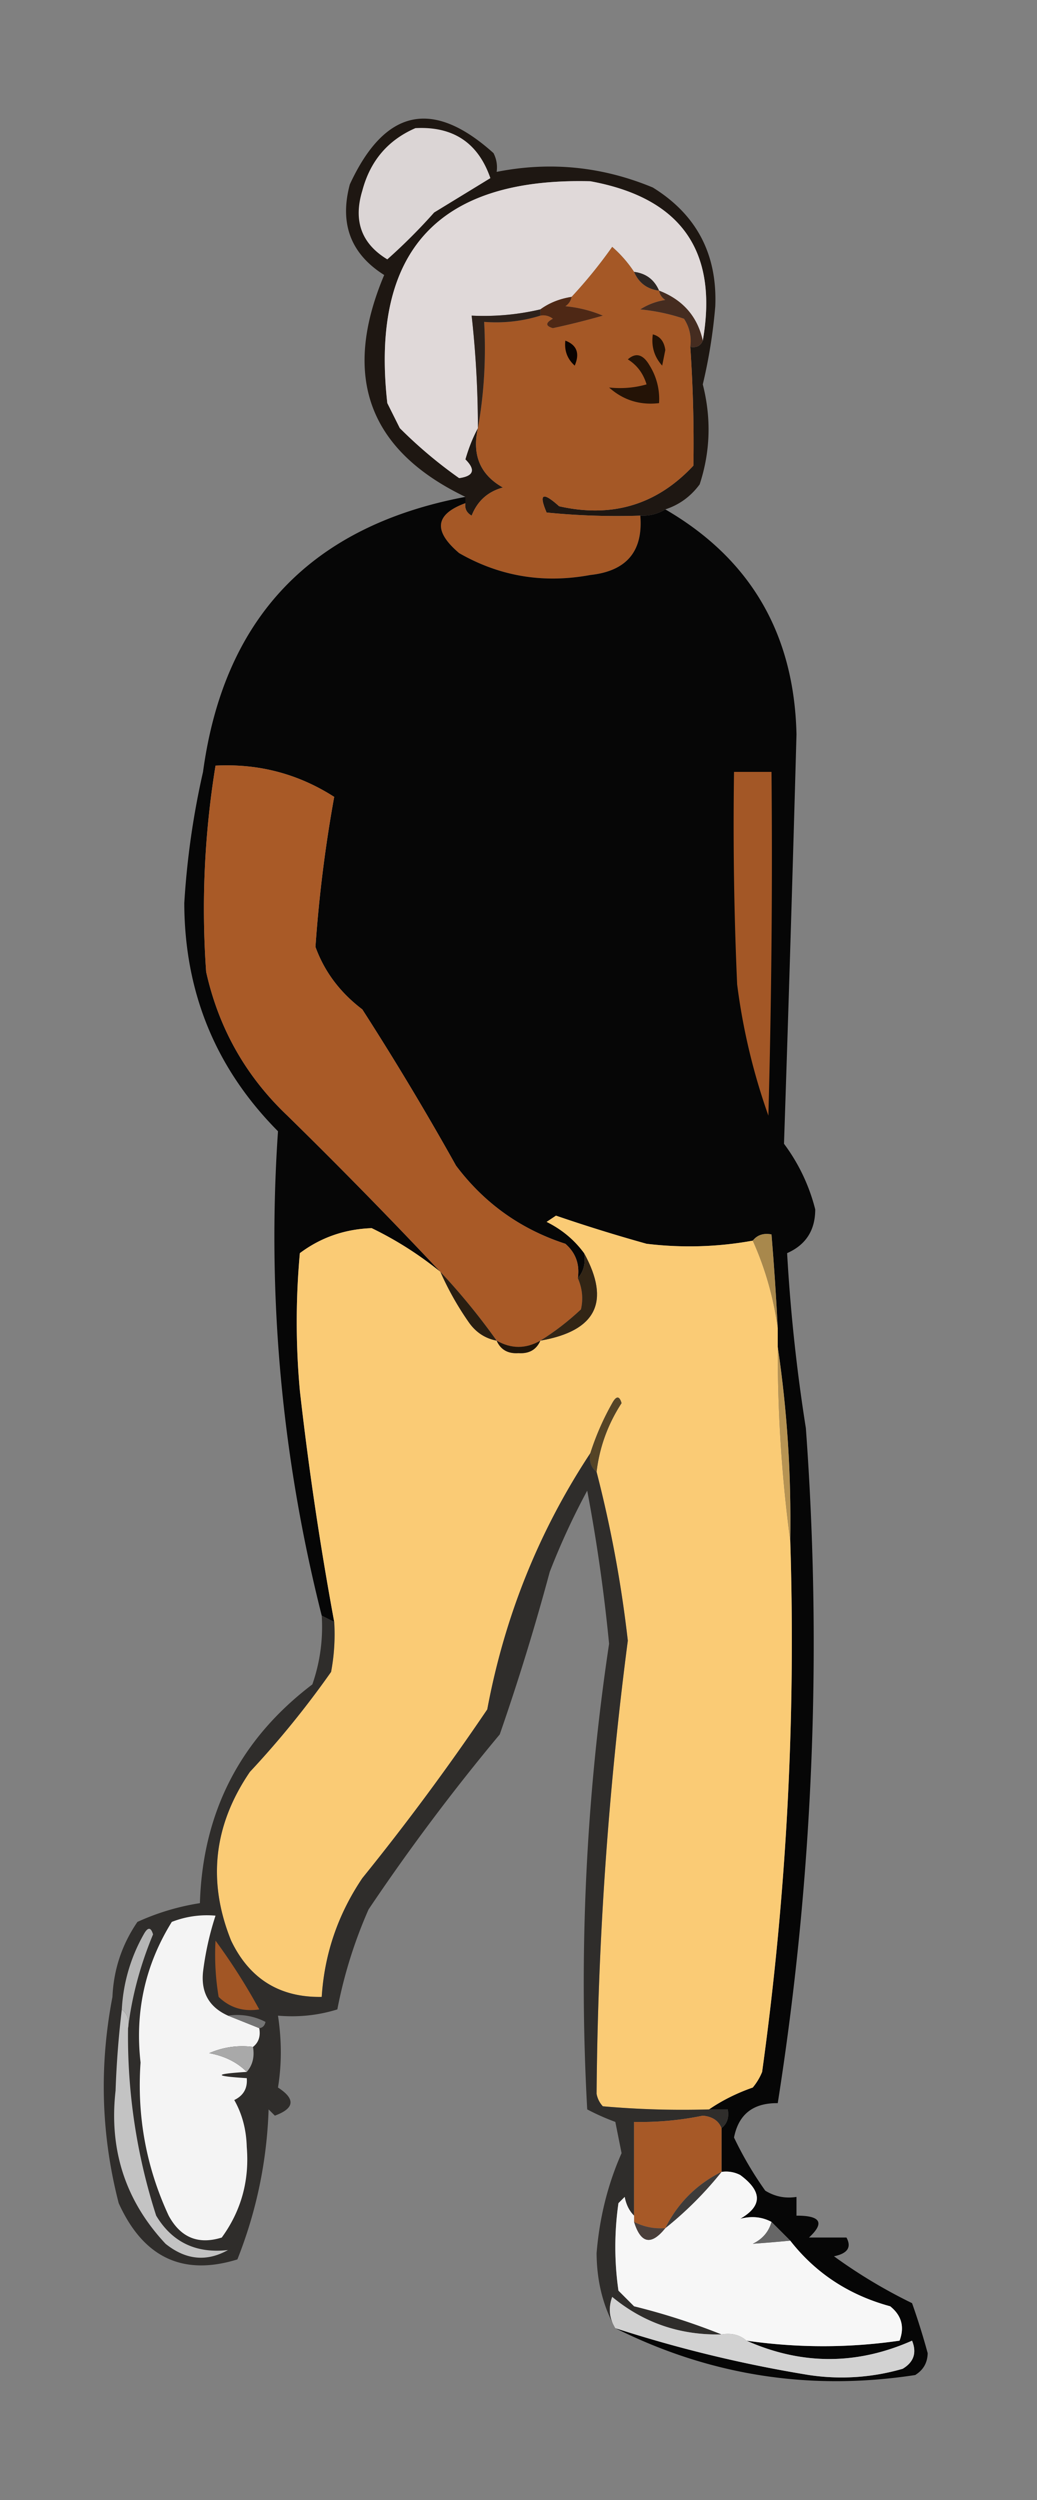 <svg xmlns="http://www.w3.org/2000/svg" width="166" height="400" style="shape-rendering:geometricPrecision;text-rendering:geometricPrecision;image-rendering:optimizeQuality;fill-rule:evenodd;clip-rule:evenodd"><rect width="100%" height="100%" fill="#808080" stroke="none"/><path fill="#170f0a" d="M106.5 81.5c-1.208.734-2.541 1.067-4 1-5.011.166-10.011 0-15-.5-1.29-3.025-.624-3.359 2-1 8.505 1.92 15.671-.247 21.5-6.5a224.599 224.599 0 0 0-.5-19c.992.172 1.658-.162 2-1 2.51-14.345-3.49-22.845-18-25.5-24.388-.611-35.221 11.222-32.5 35.5l2 4a72.479 72.479 0 0 0 9.5 8c2.333-.333 2.667-1.333 1-3 .528-1.836 1.194-3.503 2-5-.964 4.293.369 7.46 4 9.5-2.416.661-4.082 2.161-5 4.5-.797-.457-1.13-1.124-1-2v-1c-15.51-7.454-19.843-19.287-13-35.5-5.35-3.37-7.184-8.204-5.5-14.5 5.593-12.098 13.26-13.765 23-5 .483.948.65 1.948.5 3 8.571-1.696 16.904-.863 25 2.5 7.002 4.335 10.335 10.669 10 19a83.713 83.713 0 0 1-2 12.5c1.382 5.43 1.216 10.763-.5 16-1.432 1.939-3.265 3.272-5.5 4Z" style="opacity:.93"/><path fill="#dbd5d5" d="M66.5 20.5c6.046-.316 10.046 2.351 12 8l-9 5.5a90.015 90.015 0 0 1-7.5 7.5c-4.141-2.508-5.475-6.174-4-11 1.261-4.755 4.095-8.088 8.5-10Z" style="opacity:1"/><path fill="#e0d9d9" d="M112.5 54.5c-.859-3.865-3.192-6.531-7-8-.762-1.762-2.096-2.762-4-3a19.577 19.577 0 0 0-3.5-4c-2 2.83-4.167 5.497-6.5 8-1.903.296-3.57.962-5 2a39.704 39.704 0 0 1-11 1c.665 5.977.998 11.977 1 18-.806 1.497-1.472 3.164-2 5 1.667 1.667 1.333 2.667-1 3a72.479 72.479 0 0 1-9.5-8l-2-4C59.279 40.222 70.112 28.389 94.5 29c14.51 2.655 20.51 11.155 18 25.5Z" style="opacity:1"/><path fill="#a55826" d="M101.5 43.5c.762 1.762 2.096 2.762 4 3 .111.617.444 1.117 1 1.5a10.255 10.255 0 0 0-4 1.5c2.487.25 4.82.75 7 1.5.88 1.356 1.214 2.856 1 4.5.435 6.342.602 12.675.5 19-5.829 6.253-12.995 8.42-21.5 6.5-2.624-2.359-3.29-2.025-2 1 4.989.5 9.989.666 15 .5.468 5.705-2.198 8.872-8 9.5-7.505 1.39-14.505.224-21-3.5-4.194-3.556-3.861-6.223 1-8-.13.876.203 1.543 1 2 .918-2.339 2.584-3.839 5-4.5-3.631-2.04-4.964-5.207-4-9.5.989-5.475 1.322-11.142 1-17 3.109.236 6.109-.097 9-1a2.428 2.428 0 0 1 2 .5c-1.196.654-1.196 1.154 0 1.5 2.677-.574 5.343-1.24 8-2a20.216 20.216 0 0 0-6-1.5c.556-.383.89-.883 1-1.5a76.322 76.322 0 0 0 6.5-8 19.577 19.577 0 0 1 3.5 4Z" style="opacity:1"/><path fill="#2d2623" d="M101.5 43.5c1.904.238 3.238 1.238 4 3-1.904-.238-3.238-1.238-4-3Z" style="opacity:1"/><path fill="#452c20" d="M105.5 46.5c3.808 1.469 6.141 4.135 7 8-.342.838-1.008 1.172-2 1 .214-1.644-.12-3.144-1-4.5-2.18-.75-4.513-1.25-7-1.5a10.255 10.255 0 0 1 4-1.5c-.556-.383-.889-.883-1-1.5Z" style="opacity:1"/><path fill="#4e2815" d="M91.5 47.5c-.11.617-.444 1.117-1 1.5 2.077.192 4.077.692 6 1.5-2.657.76-5.323 1.426-8 2-1.196-.346-1.196-.846 0-1.5a2.428 2.428 0 0 0-2-.5v-1c1.43-1.038 3.097-1.704 5-2Z" style="opacity:1"/><path fill="#2c211b" d="M86.5 49.5v1c-2.891.903-5.891 1.236-9 1 .322 5.858-.011 11.525-1 17a163.245 163.245 0 0 0-1-18c3.734.177 7.4-.156 11-1Z" style="opacity:1"/><path fill="#0a0300" d="M90.5 54.5c1.844.704 2.344 2.037 1.5 4-1.188-1.063-1.688-2.397-1.5-4Z" style="opacity:1"/><path fill="#211105" d="M104.5 53.5c1.149.291 1.816 1.124 2 2.5l-.5 2.5c-1.269-1.405-1.769-3.071-1.5-5Z" style="opacity:1"/><path fill="#241306" d="M100.5 57.5c1.293-1.145 2.459-.812 3.5 1a10.1 10.1 0 0 1 1.5 6c-3.064.356-5.73-.477-8-2.5 2.087.218 4.087.051 6-.5-.535-1.761-1.535-3.094-3-4Z" style="opacity:1"/><path fill="#010100" d="M74.5 79.5v1c-4.861 1.777-5.194 4.444-1 8 6.495 3.724 13.495 4.89 21 3.5 5.802-.628 8.468-3.795 8-9.5 1.459.067 2.792-.266 4-1 13.636 7.916 20.636 19.916 21 36-.605 21.897-1.271 43.73-2 65.5a29.672 29.672 0 0 1 5 10.5c.001 3.339-1.499 5.672-4.5 7a278.83 278.83 0 0 0 3 28 472.562 472.562 0 0 1-4.5 108c-3.941-.047-6.274 1.786-7 5.5a56.854 56.854 0 0 0 5 8.5c1.545.952 3.212 1.285 5 1v3c3.877-.017 4.543 1.149 2 3.5h6c.845 1.558.179 2.558-2 3a83.397 83.397 0 0 0 12.5 7.5 111.02 111.02 0 0 1 2.5 8c-.029 1.529-.696 2.696-2 3.5-16.858 2.579-32.858.079-48-7.5a209.999 209.999 0 0 0 31 7.5 35.063 35.063 0 0 0 15-1c1.783-1.067 2.283-2.567 1.5-4.5-8.841 3.916-17.674 3.916-26.5 0 8.221 1.181 16.388 1.181 24.5 0 .825-2.201.325-4.034-1.5-5.5-6.596-1.795-11.929-5.295-16-10.5l-3-3c-1.513-.809-3.18-.976-5-.5 3.547-2.045 3.547-4.378 0-7a4.934 4.934 0 0 0-3-.5v-7c.904-.709 1.237-1.709 1-3h-3c2.098-1.435 4.431-2.602 7-3.5a9.454 9.454 0 0 0 1.5-2.5 502.175 502.175 0 0 0 4.5-85c.175-10.538-.491-20.872-2-31v-3a455.036 455.036 0 0 0-1-15c-1.291-.237-2.291.096-3 1a56.723 56.723 0 0 1-17 .5 258.368 258.368 0 0 1-14.5-4.5l-1.5 1c2.44 1.209 4.44 2.876 6 5 .268 1.599-.066 2.932-1 4 .322-2.222-.345-4.056-2-5.5-7.154-2.326-12.987-6.493-17.5-12.5a470.931 470.931 0 0 0-15-25c-3.562-2.702-6.062-6.036-7.5-10a219.31 219.31 0 0 1 3-24c-5.764-3.691-12.097-5.358-19-5a142.099 142.099 0 0 0-1.5 33c2.008 9.02 6.342 16.687 13 23a854.568 854.568 0 0 1 24.5 25 56.363 56.363 0 0 0-11-7c-4.307.153-8.14 1.487-11.5 4a121.244 121.244 0 0 0 0 22 532.687 532.687 0 0 0 5.5 37l-2-1c-6.444-25.534-8.777-51.368-7-77.5-9.962-10.037-14.962-22.203-15-36.5a129.635 129.635 0 0 1 3-21c3.346-24.683 17.346-39.35 42-44Z" style="opacity:.956"/><path fill="#a95a27" d="M92.5 204.5c.718 1.637.885 3.303.5 5-2.07 1.937-4.237 3.604-6.5 5-2.333 1.333-4.667 1.333-7 0a105.837 105.837 0 0 0-9-11 854.568 854.568 0 0 0-24.5-25c-6.658-6.313-10.992-13.98-13-23a142.099 142.099 0 0 1 1.5-33c6.903-.358 13.236 1.309 19 5a219.31 219.31 0 0 0-3 24c1.438 3.964 3.938 7.298 7.5 10a470.931 470.931 0 0 1 15 25c4.513 6.007 10.346 10.174 17.5 12.5 1.655 1.444 2.322 3.278 2 5.5Z" style="opacity:1"/><path fill="#a35726" d="M117.5 123.5h6c.167 18.336 0 36.67-.5 55a100.886 100.886 0 0 1-5-21 577.896 577.896 0 0 1-.5-34Z" style="opacity:1"/><path fill="#facb75" d="M120.5 198.5c1.973 4.371 3.306 9.038 4 14v3c-.03 10.529.637 20.862 2 31a502.175 502.175 0 0 1-4.5 85 9.454 9.454 0 0 1-1.5 2.5c-2.569.898-4.902 2.065-7 3.5a145.053 145.053 0 0 1-17-.5 3.942 3.942 0 0 1-1-2 595.998 595.998 0 0 1 5-72.5 197.253 197.253 0 0 0-5-27c.468-3.944 1.8-7.611 4-11-.346-1.196-.846-1.196-1.5 0a42.283 42.283 0 0 0-3.5 8c-8.224 12.466-13.724 26.132-16.5 41a394.109 394.109 0 0 1-20 27c-3.898 5.784-6.065 12.117-6.5 19-6.728.113-11.562-2.887-14.5-9-3.82-9.462-2.82-18.462 3-27a148.73 148.73 0 0 0 13-16c.497-2.646.664-5.313.5-8a532.687 532.687 0 0 1-5.5-37 121.244 121.244 0 0 1 0-22c3.36-2.513 7.193-3.847 11.5-4a56.363 56.363 0 0 1 11 7 47.791 47.791 0 0 0 4.5 8c1.129 1.641 2.629 2.641 4.5 3 .634 1.447 1.8 2.113 3.5 2 1.7.113 2.866-.553 3.5-2 8.936-1.55 11.269-6.217 7-14-1.56-2.124-3.56-3.791-6-5l1.5-1c4.783 1.64 9.616 3.14 14.5 4.5 5.704.687 11.37.521 17-.5Z" style="opacity:1"/><path fill="#291e11" d="M70.5 203.5a105.837 105.837 0 0 1 9 11c-1.871-.359-3.371-1.359-4.5-3a47.791 47.791 0 0 1-4.5-8Z" style="opacity:1"/><path fill="#322515" d="M93.5 200.5c4.269 7.783 1.936 12.45-7 14 2.263-1.396 4.43-3.063 6.5-5 .385-1.697.218-3.363-.5-5 .934-1.068 1.268-2.401 1-4Z" style="opacity:1"/><path fill="#a8884c" d="M120.5 198.5c.709-.904 1.709-1.237 3-1 .416 4.993.749 9.993 1 15-.694-4.962-2.027-9.629-4-14Z" style="opacity:1"/><path fill="#1f1409" d="M79.5 214.5c2.333 1.333 4.667 1.333 7 0-.634 1.447-1.8 2.113-3.5 2-1.7.113-2.866-.553-3.5-2Z" style="opacity:1"/><path fill="#554426" d="M95.5 235.5c-.904-.709-1.237-1.709-1-3a42.283 42.283 0 0 1 3.5-8c.654-1.196 1.154-1.196 1.5 0-2.2 3.389-3.532 7.056-4 11Z" style="opacity:1"/><path fill="#0e0c09" d="M94.5 232.5c-.237 1.291.096 2.291 1 3a197.253 197.253 0 0 1 5 27 595.998 595.998 0 0 0-5 72.5 3.942 3.942 0 0 0 1 2c5.657.499 11.324.666 17 .5h3c.237 1.291-.096 2.291-1 3-.47-1.193-1.47-1.86-3-2a49.273 49.273 0 0 1-11 1v15c-.768-.763-1.268-1.763-1.5-3l-1 1a49.248 49.248 0 0 0 0 14l2.5 2.5a106.268 106.268 0 0 1 14 4.5c-6.644.153-12.477-1.847-17.5-6-.64 1.765-.473 3.432.5 5-1.968-3.507-2.968-7.507-3-12 .466-5.696 1.799-11.03 4-16l-1-5a37.151 37.151 0 0 1-4.5-2 366.2 366.2 0 0 1 3.5-74.5 274.43 274.43 0 0 0-3.5-24.5 114.54 114.54 0 0 0-6 13 379.701 379.701 0 0 1-8 26 338.374 338.374 0 0 0-21 28 74.277 74.277 0 0 0-5 16c-3.057.951-6.223 1.284-9.5 1 .602 3.968.602 7.802 0 11.5 2.833 1.833 2.667 3.333-.5 4.5l-1-1c-.282 8.327-1.95 16.327-5 24-8.728 2.702-15.061-.298-19-9-2.808-10.885-3.141-21.885-1-33 .188-4.377 1.521-8.377 4-12a38.192 38.192 0 0 1 10-3c.445-14.557 6.445-26.224 18-35a27.876 27.876 0 0 0 1.5-11l2 1a32.438 32.438 0 0 1-.5 8 148.73 148.73 0 0 1-13 16c-5.82 8.538-6.82 17.538-3 27 2.938 6.113 7.772 9.113 14.5 9 .435-6.883 2.602-13.216 6.5-19a394.109 394.109 0 0 0 20-27c2.776-14.868 8.276-28.534 16.5-41Z" style="opacity:.714"/><path fill="#b69353" d="M124.5 215.5c1.509 10.128 2.175 20.462 2 31-1.363-10.138-2.03-20.471-2-31Z" style="opacity:1"/><path fill="#f4f4f4" d="m36.5 322.5 5 2c.237 1.291-.096 2.291-1 3a13.115 13.115 0 0 0-7 1c2.475.464 4.475 1.464 6 3-5.333.333-5.333.667 0 1 .14 1.624-.527 2.79-2 3.5 1.26 2.213 1.926 4.713 2 7.5.446 5.389-.888 10.223-4 14.5-3.76 1.176-6.593.01-8.5-3.5-3.597-7.748-5.097-15.914-4.5-24.5-.924-8.133.743-15.633 5-22.5a15.417 15.417 0 0 1 7-1 47.635 47.635 0 0 0-2 9c-.341 3.318.992 5.652 4 7Z" style="opacity:1"/><path fill="#b5b5b5" d="M20.5 324.5c.237-1.291-.096-2.291-1-3a27.19 27.19 0 0 1 3.5-12c.654-1.196 1.154-1.196 1.5 0-2.058 4.946-3.392 9.946-4 15Z" style="opacity:1"/><path fill="#a25625" d="M34.5 310.5a97.504 97.504 0 0 1 7 11c-2.544.396-4.711-.271-6.5-2a40.939 40.939 0 0 1-.5-9Z" style="opacity:1"/><path fill="#747474" d="M36.5 322.5a9.86 9.86 0 0 1 6 1c-.124.607-.457.94-1 1l-5-2Z" style="opacity:1"/><path fill="#a9a9a9" d="M40.5 327.5c.268 1.599-.066 2.932-1 4-1.525-1.536-3.525-2.536-6-3a13.115 13.115 0 0 1 7-1Z" style="opacity:1"/><path fill="#a75927" d="M115.5 340.5v7c-4 2-7 5-9 9-1.792.134-3.458-.199-5-1v-16a49.273 49.273 0 0 0 11-1c1.53.14 2.53.807 3 2Z" style="opacity:1"/><path fill="#f7f7f7" d="M115.5 347.5a4.934 4.934 0 0 1 3 .5c3.547 2.622 3.547 4.955 0 7 1.82-.476 3.487-.309 5 .5-.437 1.574-1.437 2.741-3 3.5 1.925-.135 3.925-.302 6-.5 4.071 5.205 9.404 8.705 16 10.5 1.825 1.466 2.325 3.299 1.5 5.5-8.112 1.181-16.279 1.181-24.5 0-1.068-.934-2.401-1.268-4-1a106.268 106.268 0 0 0-14-4.5l-2.5-2.5a49.248 49.248 0 0 1 0-14l1-1c.232 1.237.732 2.237 1.5 3v1c1.077 3.472 2.744 3.805 5 1a57.51 57.51 0 0 0 9-9Z" style="opacity:1"/><path fill="#3d3b3a" d="M115.5 347.5a57.51 57.51 0 0 1-9 9c2-4 5-7 9-9Z" style="opacity:1"/><path fill="#c3c3c3" d="M19.5 321.5c.904.709 1.237 1.709 1 3a93.309 93.309 0 0 0 4.5 30c2.56 4.25 6.394 6.083 11.5 5.5-3.434 1.924-6.767 1.591-10-1-6.404-6.844-9.07-15.011-8-24.5.15-4.359.483-8.692 1-13Z" style="opacity:1"/><path fill="#4a3f3b" d="M101.5 355.5c1.542.801 3.208 1.134 5 1-2.256 2.805-3.923 2.472-5-1Z" style="opacity:1"/><path fill="#666" d="m123.5 355.5 3 3c-2.075.198-4.075.365-6 .5 1.563-.759 2.563-1.926 3-3.5Z" style="opacity:1"/><path fill="#d2d2d2" d="M115.5 373.5c1.599-.268 2.932.066 4 1 8.826 3.916 17.659 3.916 26.5 0 .783 1.933.283 3.433-1.5 4.5a35.063 35.063 0 0 1-15 1 209.999 209.999 0 0 1-31-7.5c-.973-1.568-1.14-3.235-.5-5 5.023 4.153 10.856 6.153 17.5 6Z" style="opacity:1"/></svg>